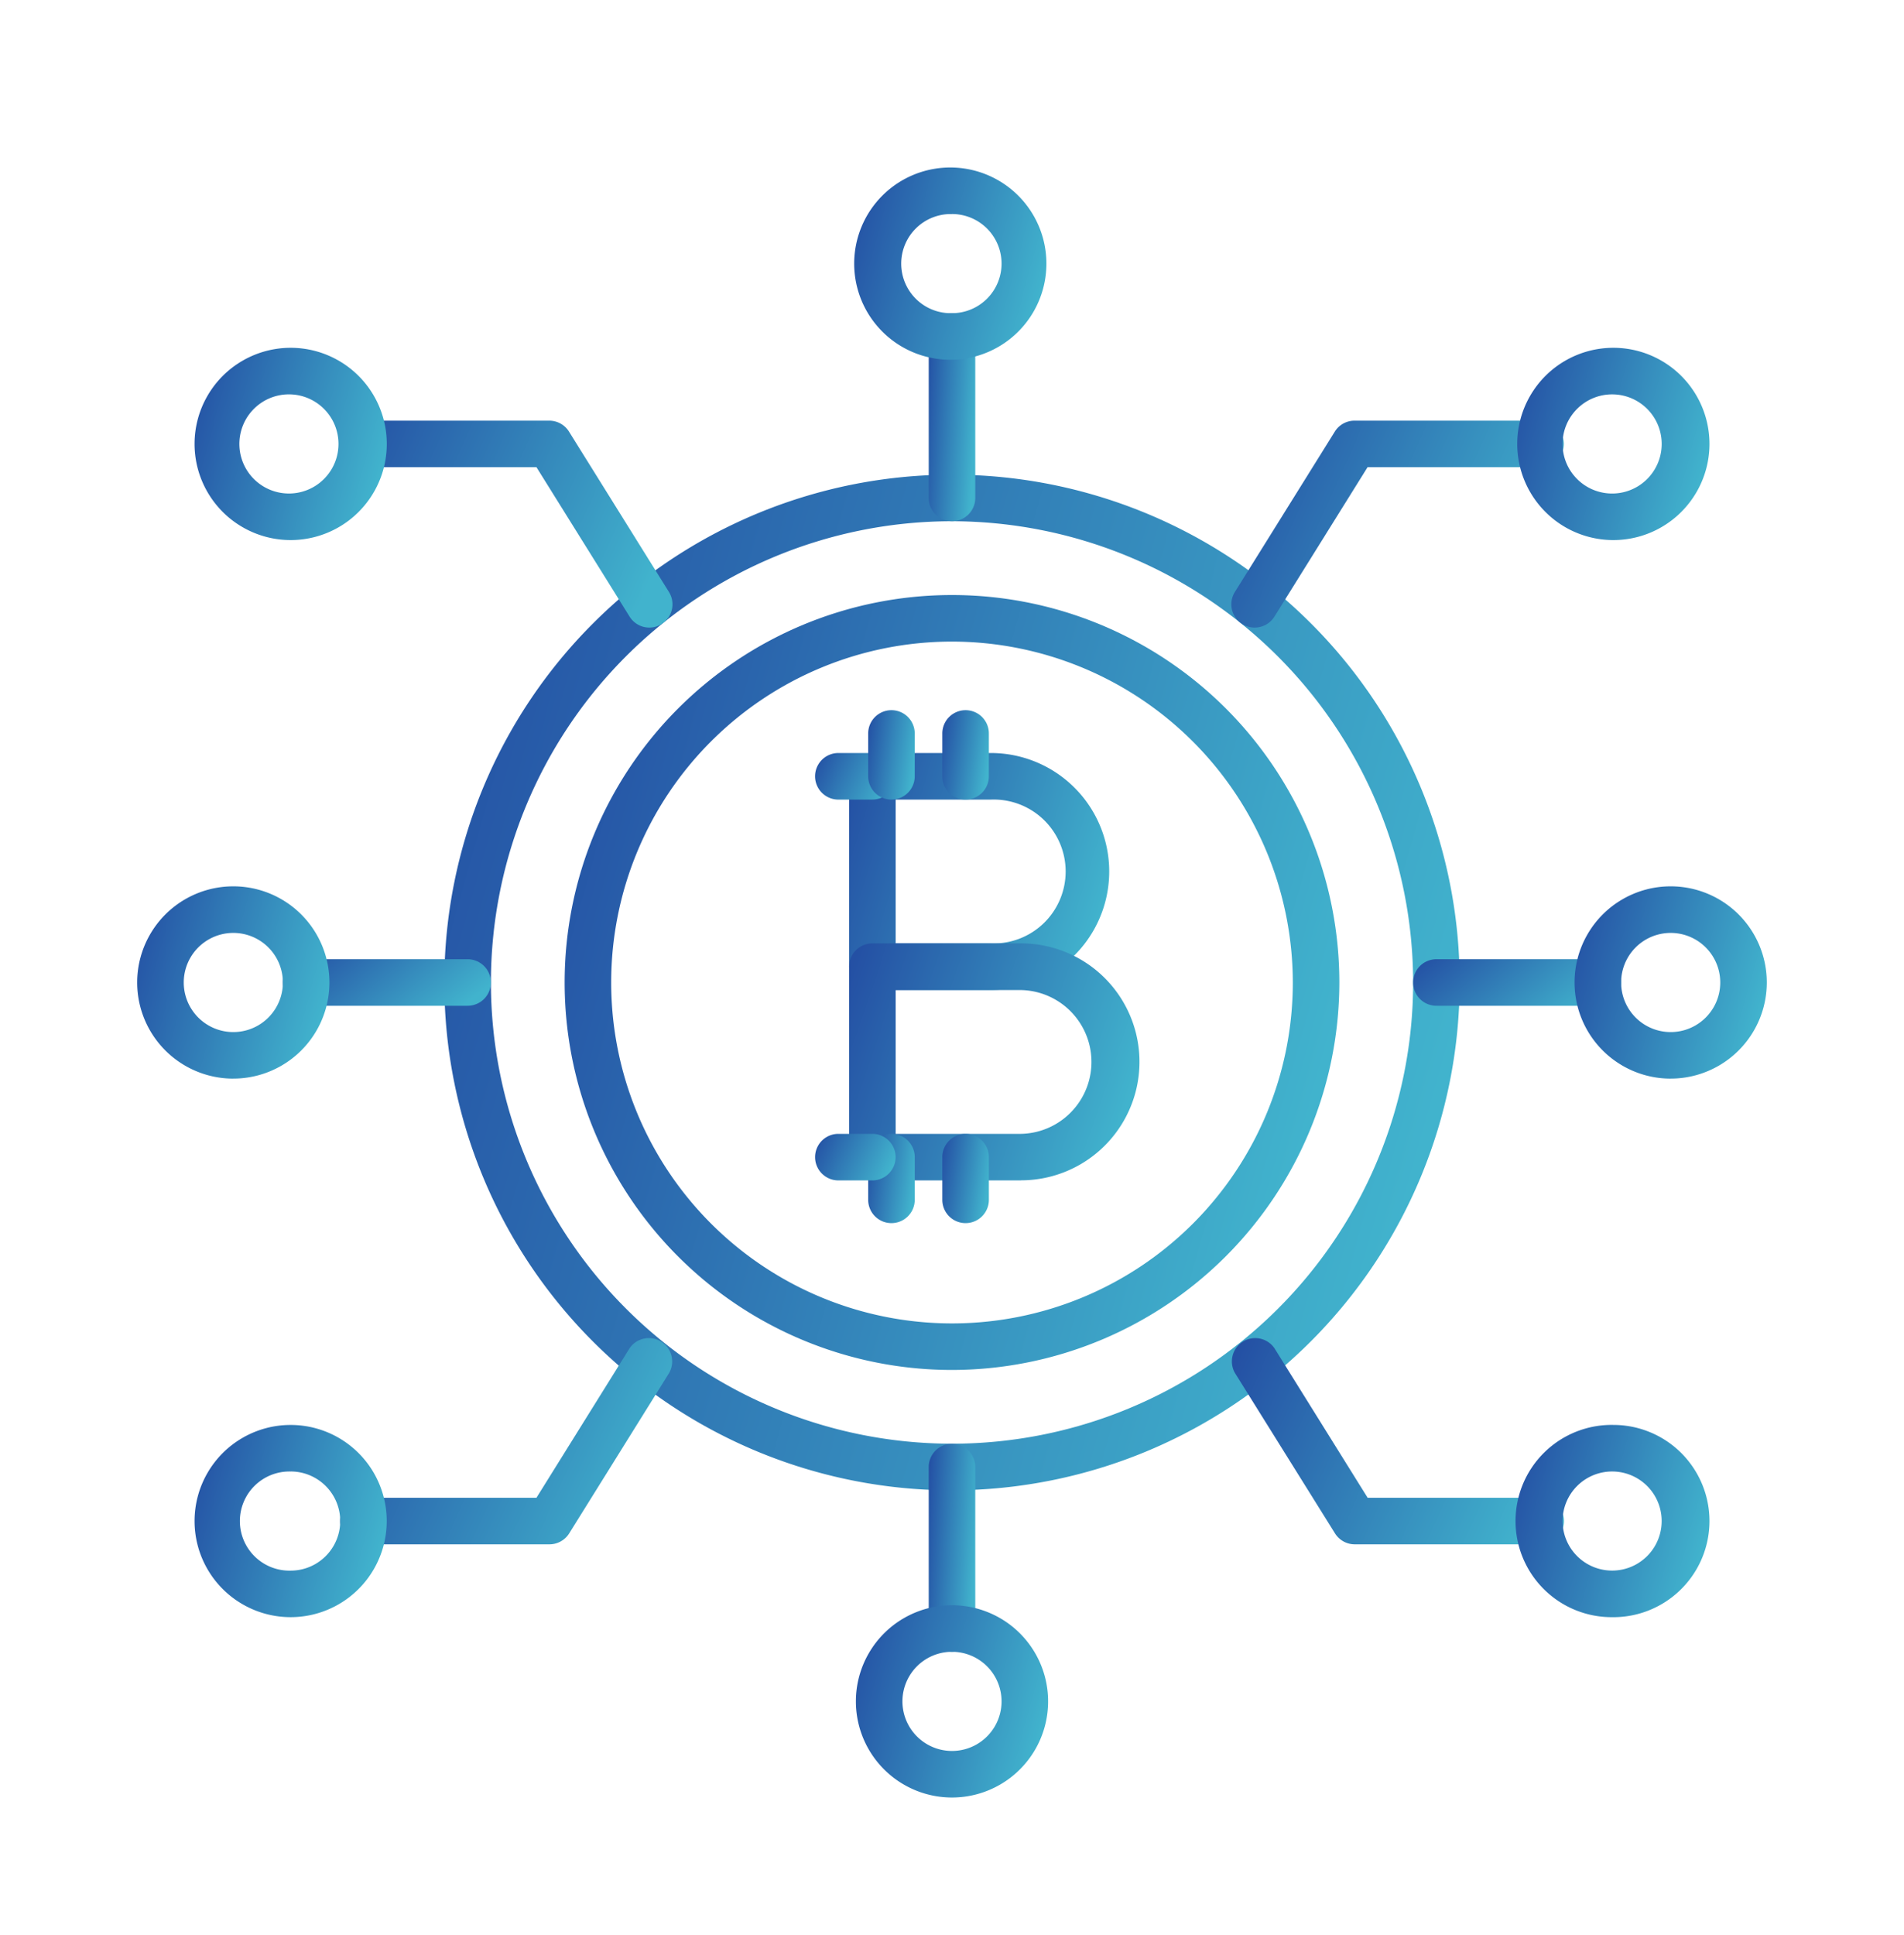 <svg width="63" height="64" fill="none" xmlns="http://www.w3.org/2000/svg"><g filter="url(#filter0_d)"><path d="M31.5 45.298A16.798 16.798 0 1148.298 28.5 16.817 16.817 0 0131.5 45.298zm0-32.056A15.257 15.257 0 1046.758 28.5 15.275 15.275 0 0031.5 13.242z" fill="url(#paint0_linear)"/><path d="M31.5 41.317A12.817 12.817 0 1144.317 28.5 12.832 12.832 0 0131.5 41.317zm0-24.094A11.277 11.277 0 1042.777 28.5 11.29 11.29 0 0031.5 17.223z" fill="url(#paint1_linear)"/><path d="M32.783 28.747h-3.917a.77.77 0 01-.77-.77v-6.298a.77.77 0 01.77-.77h3.917a3.918 3.918 0 110 7.838zm-3.147-1.541h3.147a2.38 2.38 0 100-4.756h-3.147v4.756z" fill="url(#paint2_linear)"/><path d="M33.784 35.047h-4.918a.77.77 0 01-.77-.77v-6.3a.77.77 0 01.77-.771h4.918a3.919 3.919 0 110 7.838v.003zm-4.148-1.54h4.148a2.379 2.379 0 000-4.757h-4.148v4.757z" fill="url(#paint3_linear)"/><path d="M28.866 22.45H27.74a.77.77 0 010-1.541h1.125a.77.77 0 110 1.54z" fill="url(#paint4_linear)"/><path d="M29.497 22.45a.77.77 0 01-.77-.77v-1.418a.77.77 0 111.54 0v1.417a.77.77 0 01-.77.77z" fill="url(#paint5_linear)"/><path d="M31.95 22.45a.77.77 0 01-.77-.77v-1.418a.77.77 0 111.54 0v1.417a.77.77 0 01-.77.77z" fill="url(#paint6_linear)"/><path d="M29.497 36.46a.77.77 0 01-.77-.77v-1.413a.77.77 0 111.54 0v1.416a.77.77 0 01-.77.767z" fill="url(#paint7_linear)"/><path d="M31.95 36.46a.77.77 0 01-.77-.77v-1.413a.77.77 0 111.54 0v1.416a.77.77 0 01-.77.767z" fill="url(#paint8_linear)"/><path d="M28.866 35.047H27.74a.77.77 0 110-1.54h1.125a.77.77 0 110 1.54z" fill="url(#paint9_linear)"/><path d="M31.5 13.242a.77.77 0 01-.77-.77V7.13a.77.77 0 011.54 0v5.342a.77.77 0 01-.77.77z" fill="url(#paint10_linear)"/><path d="M31.5 7.9a3.18 3.18 0 110-6.359 3.18 3.18 0 010 6.359zm0-4.819a1.64 1.64 0 100 3.279 1.64 1.64 0 000-3.28z" fill="url(#paint11_linear)"/><path d="M31.5 50.64a.77.77 0 01-.77-.77v-5.342a.77.77 0 011.54 0v5.342a.77.77 0 01-.77.77z" fill="url(#paint12_linear)"/><path d="M31.5 55.46a3.18 3.18 0 110-6.36 3.18 3.18 0 010 6.36zm0-4.82a1.64 1.64 0 100 3.28 1.64 1.64 0 000-3.28z" fill="url(#paint13_linear)"/><path d="M52.87 29.27h-5.342a.77.77 0 010-1.54h5.342a.77.77 0 010 1.54z" fill="url(#paint14_linear)"/><path d="M55.28 31.68a3.18 3.18 0 110-6.361 3.18 3.18 0 010 6.36zm0-4.82a1.64 1.64 0 100 3.28 1.64 1.64 0 000-3.28z" fill="url(#paint15_linear)"/><path d="M15.472 29.27H10.13a.77.77 0 010-1.54h5.342a.77.77 0 010 1.54z" fill="url(#paint16_linear)"/><path d="M7.72 31.68a3.18 3.18 0 110-6.361 3.18 3.18 0 010 6.36zm0-4.82a1.64 1.64 0 100 3.28 1.64 1.64 0 000-3.28z" fill="url(#paint17_linear)"/><path d="M18.174 47.085h-6.15a.77.77 0 110-1.54h5.726l3.08-4.943a.772.772 0 011.31.815l-3.306 5.305a.77.77 0 01-.66.363z" fill="url(#paint18_linear)"/><path d="M9.617 49.494a3.179 3.179 0 110-6.358 3.179 3.179 0 010 6.358zm0-4.818a1.64 1.64 0 10.001 3.279 1.64 1.64 0 00-.001-3.28z" fill="url(#paint19_linear)"/><path d="M21.486 16.76a.77.77 0 01-.654-.363l-3.081-4.942h-5.727a.77.77 0 010-1.54h6.15a.77.77 0 01.654.363l3.306 5.304a.77.77 0 01-.648 1.178z" fill="url(#paint20_linear)"/><path d="M9.617 13.865a3.18 3.18 0 11.002-6.36 3.18 3.18 0 01-.002 6.36zm0-4.819a1.64 1.64 0 10.001 3.278 1.64 1.64 0 00-.001-3.278z" fill="url(#paint21_linear)"/><path d="M50.975 47.085h-6.15a.77.77 0 01-.653-.363l-3.31-5.305a.772.772 0 011.31-.815l3.081 4.943h5.725a.77.77 0 110 1.54h-.003z" fill="url(#paint22_linear)"/><path d="M53.383 49.494a3.18 3.18 0 110-6.359 3.18 3.18 0 010 6.36zm0-4.818a1.639 1.639 0 100 3.277 1.639 1.639 0 000-3.277z" fill="url(#paint23_linear)"/><path d="M41.513 16.76a.77.77 0 01-.653-1.178l3.306-5.304a.768.768 0 01.654-.363h6.153a.77.77 0 010 1.54H45.25l-3.081 4.942a.77.77 0 01-.656.363z" fill="url(#paint24_linear)"/><path d="M53.383 13.865a3.18 3.18 0 110-6.36 3.18 3.18 0 010 6.36zm0-4.819a1.64 1.64 0 100 3.279 1.64 1.64 0 000-3.279z" fill="url(#paint25_linear)"/></g><defs><linearGradient id="paint0_linear" x1="20.285" y1="-3.867" x2="54.976" y2="5.835" gradientUnits="userSpaceOnUse"><stop stop-color="#2450A4"/><stop offset="1" stop-color="#41B3CD"/></linearGradient><linearGradient id="paint12_linear" x1="30.986" y1="40.568" x2="32.694" y2="40.675" gradientUnits="userSpaceOnUse"><stop stop-color="#2450A4"/><stop offset="1" stop-color="#41B3CD"/></linearGradient><linearGradient id="paint1_linear" x1="22.943" y1="3.803" x2="49.413" y2="11.206" gradientUnits="userSpaceOnUse"><stop stop-color="#2450A4"/><stop offset="1" stop-color="#41B3CD"/></linearGradient><linearGradient id="paint2_linear" x1="29.535" y1="17.276" x2="38.338" y2="19.997" gradientUnits="userSpaceOnUse"><stop stop-color="#2450A4"/><stop offset="1" stop-color="#41B3CD"/></linearGradient><linearGradient id="paint3_linear" x1="29.692" y1="23.572" x2="39.265" y2="26.852" gradientUnits="userSpaceOnUse"><stop stop-color="#2450A4"/><stop offset="1" stop-color="#41B3CD"/></linearGradient><linearGradient id="paint4_linear" x1="27.414" y1="20.195" x2="29.818" y2="21.358" gradientUnits="userSpaceOnUse"><stop stop-color="#2450A4"/><stop offset="1" stop-color="#41B3CD"/></linearGradient><linearGradient id="paint5_linear" x1="28.983" y1="18.121" x2="30.663" y2="18.366" gradientUnits="userSpaceOnUse"><stop stop-color="#2450A4"/><stop offset="1" stop-color="#41B3CD"/></linearGradient><linearGradient id="paint6_linear" x1="31.436" y1="18.121" x2="33.116" y2="18.366" gradientUnits="userSpaceOnUse"><stop stop-color="#2450A4"/><stop offset="1" stop-color="#41B3CD"/></linearGradient><linearGradient id="paint7_linear" x1="28.983" y1="32.138" x2="30.663" y2="32.383" gradientUnits="userSpaceOnUse"><stop stop-color="#2450A4"/><stop offset="1" stop-color="#41B3CD"/></linearGradient><linearGradient id="paint8_linear" x1="31.436" y1="32.138" x2="33.116" y2="32.383" gradientUnits="userSpaceOnUse"><stop stop-color="#2450A4"/><stop offset="1" stop-color="#41B3CD"/></linearGradient><linearGradient id="paint9_linear" x1="27.414" y1="32.793" x2="29.818" y2="33.956" gradientUnits="userSpaceOnUse"><stop stop-color="#2450A4"/><stop offset="1" stop-color="#41B3CD"/></linearGradient><linearGradient id="paint10_linear" x1="30.986" y1="3.17" x2="32.694" y2="3.277" gradientUnits="userSpaceOnUse"><stop stop-color="#2450A4"/><stop offset="1" stop-color="#41B3CD"/></linearGradient><linearGradient id="paint11_linear" x1="29.377" y1="-1.407" x2="35.944" y2=".43" gradientUnits="userSpaceOnUse"><stop stop-color="#2450A4"/><stop offset="1" stop-color="#41B3CD"/></linearGradient><linearGradient id="paint25_linear" x1="51.26" y1="4.558" x2="57.827" y2="6.395" gradientUnits="userSpaceOnUse"><stop stop-color="#2450A4"/><stop offset="1" stop-color="#41B3CD"/></linearGradient><linearGradient id="paint13_linear" x1="29.377" y1="46.153" x2="35.944" y2="47.99" gradientUnits="userSpaceOnUse"><stop stop-color="#2450A4"/><stop offset="1" stop-color="#41B3CD"/></linearGradient><linearGradient id="paint14_linear" x1="47.901" y1="27.016" x2="50.893" y2="30.754" gradientUnits="userSpaceOnUse"><stop stop-color="#2450A4"/><stop offset="1" stop-color="#41B3CD"/></linearGradient><linearGradient id="paint15_linear" x1="53.157" y1="22.373" x2="59.724" y2="24.21" gradientUnits="userSpaceOnUse"><stop stop-color="#2450A4"/><stop offset="1" stop-color="#41B3CD"/></linearGradient><linearGradient id="paint16_linear" x1="10.503" y1="27.016" x2="13.495" y2="30.754" gradientUnits="userSpaceOnUse"><stop stop-color="#2450A4"/><stop offset="1" stop-color="#41B3CD"/></linearGradient><linearGradient id="paint17_linear" x1="5.597" y1="22.373" x2="12.164" y2="24.21" gradientUnits="userSpaceOnUse"><stop stop-color="#2450A4"/><stop offset="1" stop-color="#41B3CD"/></linearGradient><linearGradient id="paint18_linear" x1="13.083" y1="37.066" x2="23.274" y2="41.647" gradientUnits="userSpaceOnUse"><stop stop-color="#2450A4"/><stop offset="1" stop-color="#41B3CD"/></linearGradient><linearGradient id="paint19_linear" x1="7.495" y1="40.188" x2="14.061" y2="42.025" gradientUnits="userSpaceOnUse"><stop stop-color="#2450A4"/><stop offset="1" stop-color="#41B3CD"/></linearGradient><linearGradient id="paint20_linear" x1="13.082" y1="6.743" x2="23.269" y2="11.319" gradientUnits="userSpaceOnUse"><stop stop-color="#2450A4"/><stop offset="1" stop-color="#41B3CD"/></linearGradient><linearGradient id="paint21_linear" x1="7.495" y1="4.558" x2="14.061" y2="6.395" gradientUnits="userSpaceOnUse"><stop stop-color="#2450A4"/><stop offset="1" stop-color="#41B3CD"/></linearGradient><linearGradient id="paint22_linear" x1="42.575" y1="37.066" x2="52.766" y2="41.647" gradientUnits="userSpaceOnUse"><stop stop-color="#2450A4"/><stop offset="1" stop-color="#41B3CD"/></linearGradient><linearGradient id="paint23_linear" x1="51.26" y1="40.188" x2="57.827" y2="42.025" gradientUnits="userSpaceOnUse"><stop stop-color="#2450A4"/><stop offset="1" stop-color="#41B3CD"/></linearGradient><linearGradient id="paint24_linear" x1="42.572" y1="6.743" x2="52.761" y2="11.322" gradientUnits="userSpaceOnUse"><stop stop-color="#2450A4"/><stop offset="1" stop-color="#41B3CD"/></linearGradient><filter id="filter0_d" x="-1" y="0" width="65" height="65" filterUnits="userSpaceOnUse" color-interpolation-filters="sRGB"><feFlood flood-opacity="0" result="BackgroundImageFix"/><feColorMatrix in="SourceAlpha" values="0 0 0 0 0 0 0 0 0 0 0 0 0 0 0 0 0 0 127 0"/><feOffset dy="4"/><feGaussianBlur stdDeviation="2"/><feColorMatrix values="0 0 0 0 0.247 0 0 0 0 0.671 0 0 0 0 0.682 0 0 0 0.27 0"/><feBlend in2="BackgroundImageFix" result="effect1_dropShadow"/><feBlend in="SourceGraphic" in2="effect1_dropShadow" result="shape"/></filter></defs></svg>